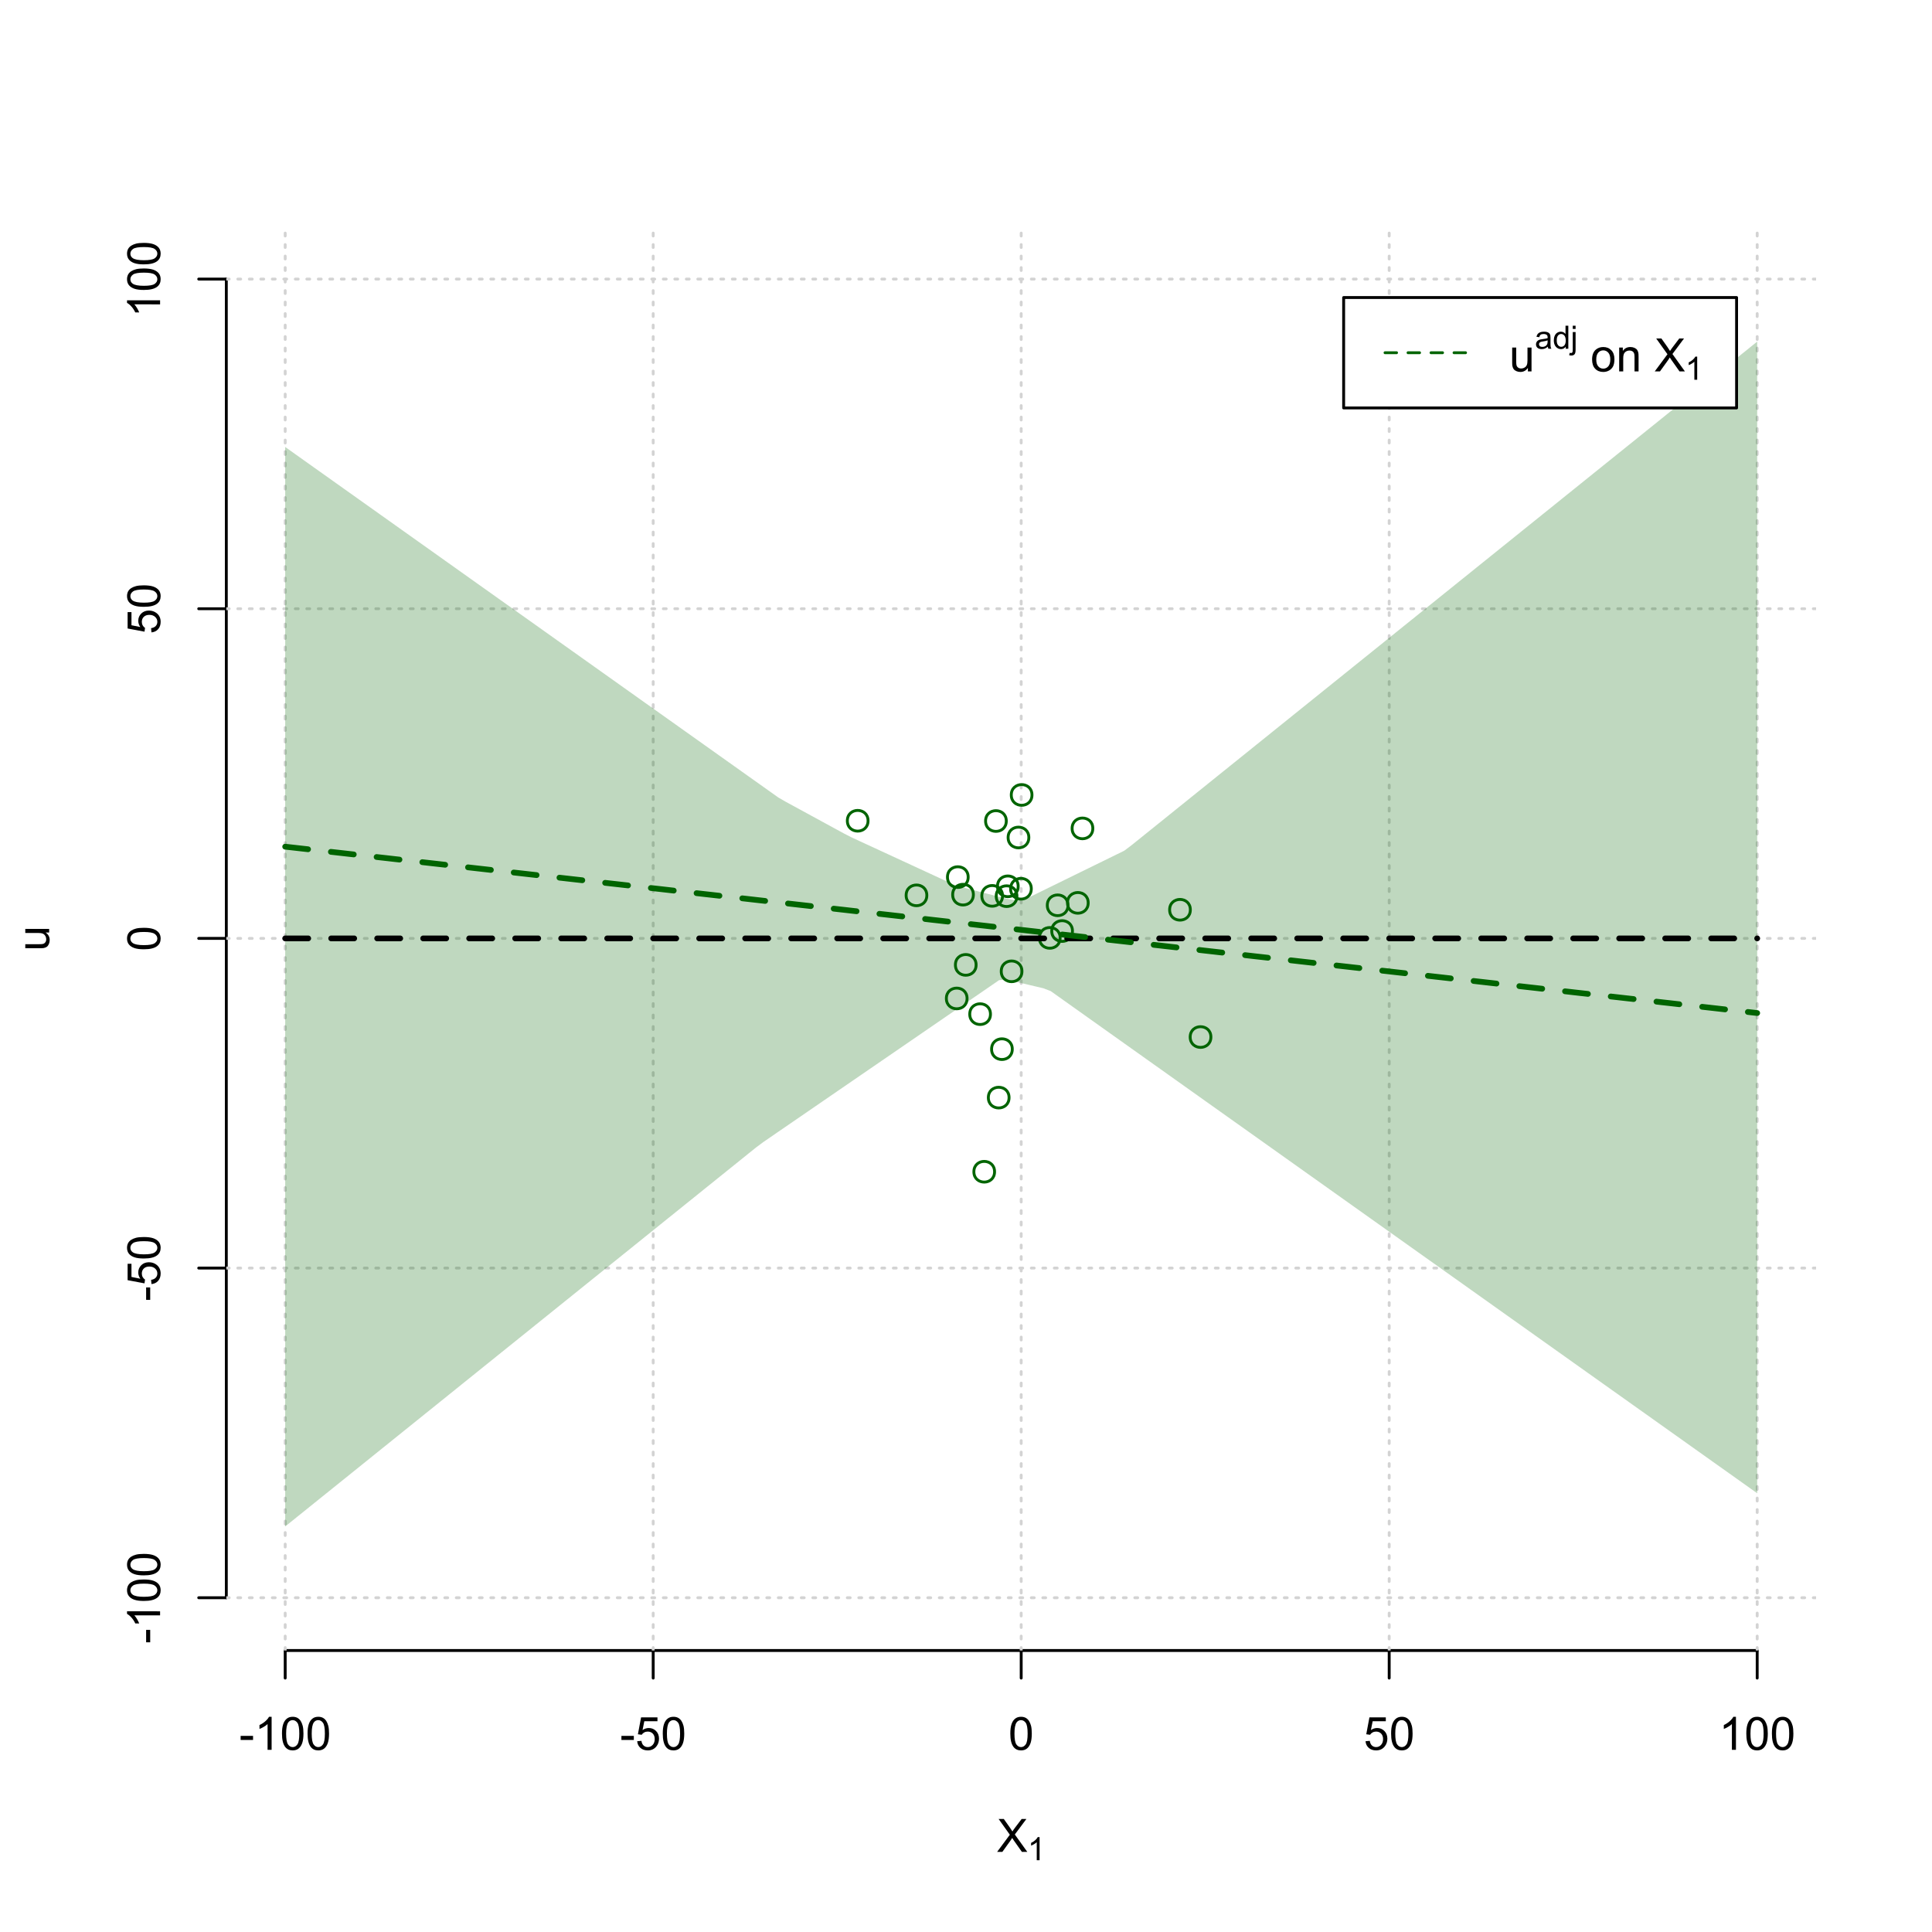 <?xml version="1.0" encoding="UTF-8"?>
<svg xmlns="http://www.w3.org/2000/svg" xmlns:xlink="http://www.w3.org/1999/xlink" width="504pt" height="504pt" viewBox="0 0 504 504" version="1.1">
<defs>
<g>
<symbol overflow="visible" id="glyph0-0">
<path style="stroke:none;" d="M 1.5 0 L 1.5 -7.5 L 7.5 -7.5 L 7.5 0 Z M 1.688 -0.188 L 7.312 -0.188 L 7.312 -7.312 L 1.688 -7.312 Z M 1.688 -0.188 "/>
</symbol>
<symbol overflow="visible" id="glyph0-1">
<path style="stroke:none;" d="M 0.055 0 L 3.375 -4.477 L 0.445 -8.59 L 1.797 -8.59 L 3.359 -6.387 C 3.68 -5.93 3.91 -5.578 4.047 -5.332 C 4.238 -5.645 4.465 -5.969 4.727 -6.312 L 6.457 -8.59 L 7.695 -8.59 L 4.676 -4.539 L 7.93 0 L 6.523 0 L 4.359 -3.062 C 4.238 -3.238 4.113 -3.43 3.984 -3.641 C 3.789 -3.324 3.652 -3.109 3.574 -2.992 L 1.418 0 Z M 0.055 0 "/>
</symbol>
<symbol overflow="visible" id="glyph0-2">
<path style="stroke:none;" d="M 0.383 -2.578 L 0.383 -3.641 L 3.621 -3.641 L 3.621 -2.578 Z M 0.383 -2.578 "/>
</symbol>
<symbol overflow="visible" id="glyph0-3">
<path style="stroke:none;" d="M 4.469 0 L 3.414 0 L 3.414 -6.719 C 3.16 -6.477 2.828 -6.234 2.414 -5.996 C 2 -5.75 1.629 -5.57 1.305 -5.449 L 1.305 -6.469 C 1.895 -6.742 2.41 -7.078 2.852 -7.477 C 3.293 -7.871 3.605 -8.254 3.789 -8.625 L 4.469 -8.625 Z M 4.469 0 "/>
</symbol>
<symbol overflow="visible" id="glyph0-4">
<path style="stroke:none;" d="M 0.5 -4.234 C 0.496 -5.246 0.602 -6.062 0.812 -6.688 C 1.02 -7.305 1.328 -7.785 1.742 -8.121 C 2.148 -8.457 2.668 -8.625 3.297 -8.625 C 3.758 -8.625 4.164 -8.531 4.512 -8.348 C 4.855 -8.16 5.141 -7.891 5.371 -7.543 C 5.594 -7.191 5.773 -6.766 5.906 -6.266 C 6.035 -5.762 6.098 -5.086 6.102 -4.234 C 6.098 -3.227 5.996 -2.414 5.789 -1.797 C 5.578 -1.176 5.266 -0.695 4.859 -0.359 C 4.445 -0.02 3.926 0.145 3.297 0.148 C 2.465 0.145 1.816 -0.148 1.348 -0.742 C 0.781 -1.457 0.496 -2.621 0.5 -4.234 Z M 1.582 -4.234 C 1.582 -2.824 1.746 -1.887 2.074 -1.418 C 2.402 -0.949 2.809 -0.715 3.297 -0.719 C 3.777 -0.715 4.184 -0.949 4.52 -1.422 C 4.848 -1.887 5.016 -2.824 5.016 -4.234 C 5.016 -5.648 4.848 -6.59 4.52 -7.055 C 4.184 -7.516 3.773 -7.746 3.289 -7.75 C 2.801 -7.746 2.414 -7.543 2.125 -7.137 C 1.762 -6.613 1.582 -5.645 1.582 -4.234 Z M 1.582 -4.234 "/>
</symbol>
<symbol overflow="visible" id="glyph0-5">
<path style="stroke:none;" d="M 0.5 -2.25 L 1.605 -2.344 C 1.684 -1.805 1.871 -1.398 2.176 -1.125 C 2.473 -0.852 2.836 -0.715 3.258 -0.719 C 3.766 -0.715 4.195 -0.906 4.547 -1.293 C 4.898 -1.672 5.074 -2.18 5.074 -2.82 C 5.074 -3.414 4.902 -3.891 4.566 -4.242 C 4.227 -4.59 3.785 -4.762 3.242 -4.766 C 2.898 -4.762 2.594 -4.684 2.32 -4.531 C 2.047 -4.375 1.832 -4.176 1.676 -3.93 L 0.688 -4.062 L 1.516 -8.473 L 5.789 -8.473 L 5.789 -7.465 L 2.359 -7.465 L 1.898 -5.156 C 2.414 -5.516 2.953 -5.695 3.523 -5.695 C 4.27 -5.695 4.902 -5.434 5.422 -4.914 C 5.934 -4.395 6.191 -3.727 6.195 -2.914 C 6.191 -2.133 5.965 -1.461 5.516 -0.898 C 4.961 -0.199 4.211 0.145 3.258 0.148 C 2.477 0.145 1.836 -0.07 1.344 -0.508 C 0.844 -0.941 0.562 -1.523 0.5 -2.25 Z M 0.5 -2.25 "/>
</symbol>
<symbol overflow="visible" id="glyph0-6">
<path style="stroke:none;" d="M 4.867 0 L 4.867 -0.914 C 4.379 -0.211 3.723 0.141 2.895 0.141 C 2.527 0.141 2.184 0.07 1.867 -0.07 C 1.547 -0.211 1.309 -0.387 1.156 -0.602 C 1 -0.812 0.895 -1.074 0.832 -1.383 C 0.785 -1.59 0.762 -1.918 0.766 -2.367 L 0.766 -6.223 L 1.82 -6.223 L 1.82 -2.773 C 1.816 -2.219 1.84 -1.848 1.887 -1.656 C 1.949 -1.379 2.09 -1.16 2.309 -1.004 C 2.523 -0.84 2.789 -0.762 3.105 -0.766 C 3.418 -0.762 3.715 -0.844 3.996 -1.008 C 4.273 -1.172 4.469 -1.391 4.586 -1.672 C 4.699 -1.949 4.758 -2.355 4.758 -2.891 L 4.758 -6.223 L 5.812 -6.223 L 5.812 0 Z M 4.867 0 "/>
</symbol>
<symbol overflow="visible" id="glyph0-7">
<path style="stroke:none;" d=""/>
</symbol>
<symbol overflow="visible" id="glyph0-8">
<path style="stroke:none;" d="M 0.398 -3.109 C 0.398 -4.262 0.719 -5.117 1.359 -5.672 C 1.895 -6.133 2.547 -6.363 3.316 -6.363 C 4.172 -6.363 4.871 -6.082 5.414 -5.52 C 5.953 -4.957 6.223 -4.184 6.227 -3.199 C 6.223 -2.398 6.102 -1.766 5.867 -1.309 C 5.625 -0.848 5.277 -0.492 4.82 -0.238 C 4.359 0.016 3.859 0.141 3.316 0.141 C 2.441 0.141 1.734 -0.137 1.203 -0.695 C 0.664 -1.254 0.398 -2.059 0.398 -3.109 Z M 1.484 -3.109 C 1.48 -2.309 1.656 -1.711 2.004 -1.32 C 2.348 -0.922 2.785 -0.727 3.316 -0.727 C 3.84 -0.727 4.273 -0.926 4.621 -1.324 C 4.969 -1.723 5.145 -2.328 5.145 -3.148 C 5.145 -3.914 4.969 -4.496 4.617 -4.895 C 4.266 -5.289 3.832 -5.488 3.316 -5.492 C 2.785 -5.488 2.348 -5.293 2.004 -4.898 C 1.656 -4.5 1.48 -3.902 1.484 -3.109 Z M 1.484 -3.109 "/>
</symbol>
<symbol overflow="visible" id="glyph0-9">
<path style="stroke:none;" d="M 0.789 0 L 0.789 -6.223 L 1.742 -6.223 L 1.742 -5.336 C 2.195 -6.02 2.855 -6.363 3.719 -6.363 C 4.09 -6.363 4.434 -6.293 4.754 -6.16 C 5.066 -6.023 5.305 -5.848 5.461 -5.633 C 5.617 -5.41 5.727 -5.152 5.789 -4.852 C 5.828 -4.656 5.848 -4.312 5.848 -3.828 L 5.848 0 L 4.793 0 L 4.793 -3.785 C 4.793 -4.215 4.75 -4.535 4.668 -4.75 C 4.586 -4.961 4.441 -5.129 4.234 -5.258 C 4.023 -5.383 3.777 -5.449 3.5 -5.449 C 3.047 -5.449 2.66 -5.305 2.332 -5.02 C 2.004 -4.734 1.84 -4.195 1.844 -3.398 L 1.844 0 Z M 0.789 0 "/>
</symbol>
<symbol overflow="visible" id="glyph1-0">
<path style="stroke:none;" d="M 1.051 0 L 1.051 -5.25 L 5.25 -5.25 L 5.25 0 Z M 1.18 -0.133 L 5.117 -0.133 L 5.117 -5.117 L 1.18 -5.117 Z M 1.18 -0.133 "/>
</symbol>
<symbol overflow="visible" id="glyph1-1">
<path style="stroke:none;" d="M 3.129 0 L 2.391 0 L 2.391 -4.703 C 2.211 -4.531 1.977 -4.363 1.691 -4.195 C 1.398 -4.023 1.141 -3.895 0.914 -3.812 L 0.914 -4.527 C 1.328 -4.719 1.688 -4.953 1.996 -5.234 C 2.305 -5.508 2.523 -5.777 2.652 -6.039 L 3.129 -6.039 Z M 3.129 0 "/>
</symbol>
<symbol overflow="visible" id="glyph1-2">
<path style="stroke:none;" d="M 3.395 -0.539 C 3.117 -0.305 2.855 -0.137 2.605 -0.043 C 2.352 0.051 2.082 0.094 1.793 0.098 C 1.312 0.094 0.941 -0.02 0.688 -0.25 C 0.43 -0.48 0.305 -0.781 0.305 -1.148 C 0.305 -1.359 0.352 -1.551 0.449 -1.73 C 0.543 -1.902 0.668 -2.047 0.828 -2.156 C 0.984 -2.262 1.164 -2.34 1.363 -2.398 C 1.504 -2.434 1.723 -2.473 2.02 -2.512 C 2.609 -2.578 3.047 -2.664 3.336 -2.766 C 3.336 -2.867 3.34 -2.93 3.34 -2.957 C 3.34 -3.258 3.27 -3.469 3.129 -3.594 C 2.941 -3.758 2.66 -3.844 2.289 -3.844 C 1.941 -3.844 1.684 -3.781 1.52 -3.66 C 1.348 -3.535 1.227 -3.32 1.152 -3.016 L 0.43 -3.113 C 0.492 -3.418 0.602 -3.668 0.754 -3.863 C 0.902 -4.051 1.121 -4.199 1.406 -4.301 C 1.688 -4.402 2.016 -4.453 2.395 -4.453 C 2.766 -4.453 3.066 -4.406 3.301 -4.32 C 3.527 -4.23 3.699 -4.121 3.812 -3.992 C 3.918 -3.855 3.996 -3.691 4.043 -3.492 C 4.066 -3.363 4.078 -3.133 4.082 -2.809 L 4.082 -1.824 C 4.078 -1.137 4.094 -0.703 4.129 -0.523 C 4.156 -0.336 4.219 -0.164 4.316 0 L 3.543 0 C 3.465 -0.152 3.414 -0.332 3.395 -0.539 Z M 3.336 -2.188 C 3.062 -2.074 2.66 -1.98 2.129 -1.906 C 1.82 -1.859 1.605 -1.812 1.484 -1.758 C 1.355 -1.703 1.258 -1.621 1.191 -1.52 C 1.121 -1.41 1.09 -1.293 1.09 -1.168 C 1.09 -0.969 1.164 -0.805 1.312 -0.676 C 1.461 -0.543 1.68 -0.48 1.969 -0.48 C 2.25 -0.48 2.5 -0.539 2.727 -0.664 C 2.945 -0.785 3.109 -0.957 3.215 -1.176 C 3.293 -1.34 3.332 -1.586 3.336 -1.914 Z M 3.336 -2.188 "/>
</symbol>
<symbol overflow="visible" id="glyph1-3">
<path style="stroke:none;" d="M 3.379 0 L 3.379 -0.551 C 3.102 -0.121 2.695 0.094 2.16 0.098 C 1.812 0.094 1.492 0 1.203 -0.188 C 0.906 -0.379 0.68 -0.645 0.523 -0.988 C 0.359 -1.328 0.281 -1.723 0.285 -2.172 C 0.281 -2.605 0.355 -3 0.504 -3.355 C 0.648 -3.707 0.863 -3.977 1.156 -4.168 C 1.441 -4.355 1.766 -4.453 2.129 -4.453 C 2.387 -4.453 2.621 -4.395 2.828 -4.285 C 3.031 -4.172 3.199 -4.031 3.332 -3.855 L 3.332 -6.012 L 4.066 -6.012 L 4.066 0 Z M 1.047 -2.172 C 1.043 -1.613 1.16 -1.195 1.398 -0.922 C 1.629 -0.641 1.906 -0.504 2.23 -0.508 C 2.551 -0.504 2.824 -0.637 3.051 -0.902 C 3.273 -1.168 3.387 -1.57 3.391 -2.113 C 3.387 -2.707 3.273 -3.145 3.047 -3.426 C 2.816 -3.703 2.531 -3.844 2.199 -3.844 C 1.867 -3.844 1.594 -3.707 1.375 -3.441 C 1.152 -3.168 1.043 -2.746 1.047 -2.172 Z M 1.047 -2.172 "/>
</symbol>
<symbol overflow="visible" id="glyph1-4">
<path style="stroke:none;" d="M 0.551 -5.156 L 0.551 -6.012 L 1.289 -6.012 L 1.289 -5.156 Z M -0.387 1.691 L -0.246 1.062 C -0.098 1.098 0.016 1.117 0.102 1.121 C 0.25 1.117 0.363 1.066 0.438 0.969 C 0.512 0.867 0.551 0.621 0.551 0.223 L 0.551 -4.355 L 1.289 -4.355 L 1.289 0.238 C 1.289 0.773 1.219 1.148 1.078 1.359 C 0.898 1.633 0.602 1.77 0.191 1.77 C -0.008 1.77 -0.199 1.742 -0.387 1.691 Z M -0.387 1.691 "/>
</symbol>
<symbol overflow="visible" id="glyph2-0">
<path style="stroke:none;" d="M 0 -1.5 L -7.5 -1.5 L -7.5 -7.5 L 0 -7.5 Z M -0.188 -1.688 L -0.188 -7.312 L -7.312 -7.312 L -7.312 -1.688 Z M -0.188 -1.688 "/>
</symbol>
<symbol overflow="visible" id="glyph2-1">
<path style="stroke:none;" d="M 0 -4.867 L -0.914 -4.867 C -0.211 -4.379 0.141 -3.723 0.141 -2.895 C 0.141 -2.527 0.07 -2.184 -0.07 -1.867 C -0.211 -1.547 -0.387 -1.309 -0.598 -1.156 C -0.809 -1 -1.07 -0.895 -1.383 -0.832 C -1.59 -0.789 -1.918 -0.766 -2.367 -0.77 L -6.223 -0.77 L -6.223 -1.824 L -2.773 -1.824 C -2.219 -1.82 -1.848 -1.844 -1.656 -1.887 C -1.379 -1.949 -1.16 -2.09 -1.004 -2.309 C -0.84 -2.523 -0.762 -2.789 -0.766 -3.105 C -0.762 -3.418 -0.844 -3.715 -1.008 -3.996 C -1.172 -4.273 -1.391 -4.469 -1.672 -4.586 C -1.945 -4.699 -2.352 -4.758 -2.887 -4.758 L -6.223 -4.758 L -6.223 -5.812 L 0 -5.812 Z M 0 -4.867 "/>
</symbol>
<symbol overflow="visible" id="glyph2-2">
<path style="stroke:none;" d="M -2.578 -0.383 L -3.641 -0.383 L -3.641 -3.621 L -2.578 -3.621 Z M -2.578 -0.383 "/>
</symbol>
<symbol overflow="visible" id="glyph2-3">
<path style="stroke:none;" d="M 0 -4.469 L 0 -3.414 L -6.719 -3.418 C -6.477 -3.16 -6.234 -2.828 -5.996 -2.418 C -5.75 -2.004 -5.57 -1.633 -5.449 -1.309 L -6.469 -1.309 C -6.742 -1.895 -7.078 -2.41 -7.477 -2.852 C -7.871 -3.293 -8.254 -3.605 -8.625 -3.793 L -8.625 -4.473 Z M 0 -4.469 "/>
</symbol>
<symbol overflow="visible" id="glyph2-4">
<path style="stroke:none;" d="M -4.234 -0.5 C -5.246 -0.496 -6.062 -0.602 -6.688 -0.812 C -7.305 -1.02 -7.785 -1.328 -8.121 -1.742 C -8.457 -2.152 -8.625 -2.672 -8.625 -3.301 C -8.625 -3.758 -8.531 -4.164 -8.348 -4.512 C -8.16 -4.859 -7.891 -5.145 -7.543 -5.371 C -7.191 -5.594 -6.766 -5.773 -6.266 -5.906 C -5.762 -6.035 -5.086 -6.098 -4.234 -6.102 C -3.223 -6.098 -2.41 -5.996 -1.793 -5.789 C -1.176 -5.578 -0.695 -5.266 -0.359 -4.859 C -0.02 -4.445 0.145 -3.926 0.148 -3.297 C 0.145 -2.465 -0.148 -1.816 -0.742 -1.348 C -1.457 -0.781 -2.621 -0.496 -4.234 -0.5 Z M -4.234 -1.582 C -2.824 -1.582 -1.887 -1.746 -1.418 -2.074 C -0.949 -2.402 -0.715 -2.809 -0.719 -3.297 C -0.715 -3.777 -0.949 -4.184 -1.422 -4.52 C -1.887 -4.848 -2.824 -5.016 -4.234 -5.016 C -5.648 -5.016 -6.59 -4.848 -7.055 -4.52 C -7.516 -4.188 -7.746 -3.777 -7.75 -3.289 C -7.746 -2.801 -7.543 -2.414 -7.137 -2.129 C -6.613 -1.762 -5.645 -1.582 -4.234 -1.582 Z M -4.234 -1.582 "/>
</symbol>
<symbol overflow="visible" id="glyph2-5">
<path style="stroke:none;" d="M -2.25 -0.5 L -2.344 -1.605 C -1.805 -1.684 -1.398 -1.871 -1.125 -2.176 C -0.852 -2.473 -0.715 -2.836 -0.719 -3.258 C -0.715 -3.766 -0.906 -4.195 -1.293 -4.547 C -1.672 -4.898 -2.18 -5.074 -2.816 -5.074 C -3.414 -5.074 -3.891 -4.902 -4.242 -4.566 C -4.59 -4.227 -4.762 -3.785 -4.766 -3.242 C -4.762 -2.898 -4.684 -2.594 -4.531 -2.32 C -4.375 -2.047 -4.176 -1.832 -3.93 -1.676 L -4.062 -0.688 L -8.473 -1.52 L -8.473 -5.789 L -7.465 -5.789 L -7.465 -2.363 L -5.156 -1.898 C -5.516 -2.414 -5.695 -2.953 -5.695 -3.523 C -5.695 -4.27 -5.434 -4.902 -4.914 -5.422 C -4.395 -5.934 -3.727 -6.191 -2.91 -6.195 C -2.133 -6.191 -1.461 -5.965 -0.895 -5.516 C -0.199 -4.961 0.145 -4.211 0.148 -3.258 C 0.145 -2.477 -0.07 -1.836 -0.508 -1.344 C -0.941 -0.848 -1.523 -0.566 -2.25 -0.5 Z M -2.25 -0.5 "/>
</symbol>
</g>
<clipPath id="clip1">
  <path d="M 74 59.039 L 75 59.039 L 75 430.559 L 74 430.559 Z M 74 59.039 "/>
</clipPath>
<clipPath id="clip2">
  <path d="M 170 59.039 L 171 59.039 L 171 430.559 L 170 430.559 Z M 170 59.039 "/>
</clipPath>
<clipPath id="clip3">
  <path d="M 266 59.039 L 267 59.039 L 267 430.559 L 266 430.559 Z M 266 59.039 "/>
</clipPath>
<clipPath id="clip4">
  <path d="M 362 59.039 L 363 59.039 L 363 430.559 L 362 430.559 Z M 362 59.039 "/>
</clipPath>
<clipPath id="clip5">
  <path d="M 458 59.039 L 459 59.039 L 459 430.559 L 458 430.559 Z M 458 59.039 "/>
</clipPath>
<clipPath id="clip6">
  <path d="M 59.039 416 L 473.758 416 L 473.758 418 L 59.039 418 Z M 59.039 416 "/>
</clipPath>
<clipPath id="clip7">
  <path d="M 59.039 330 L 473.758 330 L 473.758 332 L 59.039 332 Z M 59.039 330 "/>
</clipPath>
<clipPath id="clip8">
  <path d="M 59.039 244 L 473.758 244 L 473.758 246 L 59.039 246 Z M 59.039 244 "/>
</clipPath>
<clipPath id="clip9">
  <path d="M 59.039 158 L 473.758 158 L 473.758 160 L 59.039 160 Z M 59.039 158 "/>
</clipPath>
<clipPath id="clip10">
  <path d="M 59.039 72 L 473.758 72 L 473.758 74 L 59.039 74 Z M 59.039 72 "/>
</clipPath>
</defs>
<g id="surface2976">
<rect x="0" y="0" width="504" height="504" style="fill:rgb(100%,100%,100%);fill-opacity:1;stroke:none;"/>
<g style="fill:rgb(0%,0%,0%);fill-opacity:1;">
  <use xlink:href="#glyph0-1" x="260.062" y="483.102"/>
</g>
<g style="fill:rgb(0%,0%,0%);fill-opacity:1;">
  <use xlink:href="#glyph1-1" x="268.066" y="485.281"/>
</g>
<g style="fill:rgb(0%,0%,0%);fill-opacity:1;">
  <use xlink:href="#glyph2-1" x="12.82" y="248.137"/>
</g>
<path style="fill:none;stroke-width:0.75;stroke-linecap:round;stroke-linejoin:round;stroke:rgb(0%,0%,0%);stroke-opacity:1;stroke-miterlimit:10;" d="M 74.398 430.559 L 458.398 430.559 "/>
<path style="fill:none;stroke-width:0.75;stroke-linecap:round;stroke-linejoin:round;stroke:rgb(0%,0%,0%);stroke-opacity:1;stroke-miterlimit:10;" d="M 74.398 430.559 L 74.398 437.762 "/>
<path style="fill:none;stroke-width:0.75;stroke-linecap:round;stroke-linejoin:round;stroke:rgb(0%,0%,0%);stroke-opacity:1;stroke-miterlimit:10;" d="M 170.398 430.559 L 170.398 437.762 "/>
<path style="fill:none;stroke-width:0.75;stroke-linecap:round;stroke-linejoin:round;stroke:rgb(0%,0%,0%);stroke-opacity:1;stroke-miterlimit:10;" d="M 266.398 430.559 L 266.398 437.762 "/>
<path style="fill:none;stroke-width:0.75;stroke-linecap:round;stroke-linejoin:round;stroke:rgb(0%,0%,0%);stroke-opacity:1;stroke-miterlimit:10;" d="M 362.398 430.559 L 362.398 437.762 "/>
<path style="fill:none;stroke-width:0.75;stroke-linecap:round;stroke-linejoin:round;stroke:rgb(0%,0%,0%);stroke-opacity:1;stroke-miterlimit:10;" d="M 458.398 430.559 L 458.398 437.762 "/>
<g style="fill:rgb(0%,0%,0%);fill-opacity:1;">
  <use xlink:href="#glyph0-2" x="62.391" y="456.48"/>
  <use xlink:href="#glyph0-3" x="66.387" y="456.48"/>
  <use xlink:href="#glyph0-4" x="73.061" y="456.48"/>
  <use xlink:href="#glyph0-4" x="79.734" y="456.48"/>
</g>
<g style="fill:rgb(0%,0%,0%);fill-opacity:1;">
  <use xlink:href="#glyph0-2" x="161.727" y="456.48"/>
  <use xlink:href="#glyph0-5" x="165.723" y="456.48"/>
  <use xlink:href="#glyph0-4" x="172.396" y="456.48"/>
</g>
<g style="fill:rgb(0%,0%,0%);fill-opacity:1;">
  <use xlink:href="#glyph0-4" x="263.062" y="456.48"/>
</g>
<g style="fill:rgb(0%,0%,0%);fill-opacity:1;">
  <use xlink:href="#glyph0-5" x="355.727" y="456.48"/>
  <use xlink:href="#glyph0-4" x="362.4" y="456.48"/>
</g>
<g style="fill:rgb(0%,0%,0%);fill-opacity:1;">
  <use xlink:href="#glyph0-3" x="448.387" y="456.48"/>
  <use xlink:href="#glyph0-4" x="455.061" y="456.48"/>
  <use xlink:href="#glyph0-4" x="461.734" y="456.48"/>
</g>
<path style="fill:none;stroke-width:0.75;stroke-linecap:round;stroke-linejoin:round;stroke:rgb(0%,0%,0%);stroke-opacity:1;stroke-miterlimit:10;" d="M 59.039 416.801 L 59.039 72.801 "/>
<path style="fill:none;stroke-width:0.75;stroke-linecap:round;stroke-linejoin:round;stroke:rgb(0%,0%,0%);stroke-opacity:1;stroke-miterlimit:10;" d="M 59.039 416.801 L 51.84 416.801 "/>
<path style="fill:none;stroke-width:0.75;stroke-linecap:round;stroke-linejoin:round;stroke:rgb(0%,0%,0%);stroke-opacity:1;stroke-miterlimit:10;" d="M 59.039 330.801 L 51.84 330.801 "/>
<path style="fill:none;stroke-width:0.75;stroke-linecap:round;stroke-linejoin:round;stroke:rgb(0%,0%,0%);stroke-opacity:1;stroke-miterlimit:10;" d="M 59.039 244.801 L 51.84 244.801 "/>
<path style="fill:none;stroke-width:0.75;stroke-linecap:round;stroke-linejoin:round;stroke:rgb(0%,0%,0%);stroke-opacity:1;stroke-miterlimit:10;" d="M 59.039 158.801 L 51.84 158.801 "/>
<path style="fill:none;stroke-width:0.75;stroke-linecap:round;stroke-linejoin:round;stroke:rgb(0%,0%,0%);stroke-opacity:1;stroke-miterlimit:10;" d="M 59.039 72.801 L 51.84 72.801 "/>
<g style="fill:rgb(0%,0%,0%);fill-opacity:1;">
  <use xlink:href="#glyph2-2" x="41.762" y="428.809"/>
  <use xlink:href="#glyph2-3" x="41.762" y="424.812"/>
  <use xlink:href="#glyph2-4" x="41.762" y="418.139"/>
  <use xlink:href="#glyph2-4" x="41.762" y="411.465"/>
</g>
<g style="fill:rgb(0%,0%,0%);fill-opacity:1;">
  <use xlink:href="#glyph2-2" x="41.762" y="339.473"/>
  <use xlink:href="#glyph2-5" x="41.762" y="335.477"/>
  <use xlink:href="#glyph2-4" x="41.762" y="328.803"/>
</g>
<g style="fill:rgb(0%,0%,0%);fill-opacity:1;">
  <use xlink:href="#glyph2-4" x="41.762" y="248.137"/>
</g>
<g style="fill:rgb(0%,0%,0%);fill-opacity:1;">
  <use xlink:href="#glyph2-5" x="41.762" y="165.473"/>
  <use xlink:href="#glyph2-4" x="41.762" y="158.799"/>
</g>
<g style="fill:rgb(0%,0%,0%);fill-opacity:1;">
  <use xlink:href="#glyph2-3" x="41.762" y="82.812"/>
  <use xlink:href="#glyph2-4" x="41.762" y="76.139"/>
  <use xlink:href="#glyph2-4" x="41.762" y="69.465"/>
</g>
<g clip-path="url(#clip1)" clip-rule="nonzero">
<path style="fill:none;stroke-width:0.75;stroke-linecap:round;stroke-linejoin:round;stroke:rgb(82.745%,82.745%,82.745%);stroke-opacity:1;stroke-dasharray:0.75,2.25;stroke-miterlimit:10;" d="M 74.398 430.559 L 74.398 59.039 "/>
</g>
<g clip-path="url(#clip2)" clip-rule="nonzero">
<path style="fill:none;stroke-width:0.75;stroke-linecap:round;stroke-linejoin:round;stroke:rgb(82.745%,82.745%,82.745%);stroke-opacity:1;stroke-dasharray:0.75,2.25;stroke-miterlimit:10;" d="M 170.398 430.559 L 170.398 59.039 "/>
</g>
<g clip-path="url(#clip3)" clip-rule="nonzero">
<path style="fill:none;stroke-width:0.75;stroke-linecap:round;stroke-linejoin:round;stroke:rgb(82.745%,82.745%,82.745%);stroke-opacity:1;stroke-dasharray:0.75,2.25;stroke-miterlimit:10;" d="M 266.398 430.559 L 266.398 59.039 "/>
</g>
<g clip-path="url(#clip4)" clip-rule="nonzero">
<path style="fill:none;stroke-width:0.75;stroke-linecap:round;stroke-linejoin:round;stroke:rgb(82.745%,82.745%,82.745%);stroke-opacity:1;stroke-dasharray:0.75,2.25;stroke-miterlimit:10;" d="M 362.398 430.559 L 362.398 59.039 "/>
</g>
<g clip-path="url(#clip5)" clip-rule="nonzero">
<path style="fill:none;stroke-width:0.75;stroke-linecap:round;stroke-linejoin:round;stroke:rgb(82.745%,82.745%,82.745%);stroke-opacity:1;stroke-dasharray:0.75,2.25;stroke-miterlimit:10;" d="M 458.398 430.559 L 458.398 59.039 "/>
</g>
<g clip-path="url(#clip6)" clip-rule="nonzero">
<path style="fill:none;stroke-width:0.75;stroke-linecap:round;stroke-linejoin:round;stroke:rgb(82.745%,82.745%,82.745%);stroke-opacity:1;stroke-dasharray:0.75,2.25;stroke-miterlimit:10;" d="M 59.039 416.801 L 473.762 416.801 "/>
</g>
<g clip-path="url(#clip7)" clip-rule="nonzero">
<path style="fill:none;stroke-width:0.75;stroke-linecap:round;stroke-linejoin:round;stroke:rgb(82.745%,82.745%,82.745%);stroke-opacity:1;stroke-dasharray:0.75,2.25;stroke-miterlimit:10;" d="M 59.039 330.801 L 473.762 330.801 "/>
</g>
<g clip-path="url(#clip8)" clip-rule="nonzero">
<path style="fill:none;stroke-width:0.75;stroke-linecap:round;stroke-linejoin:round;stroke:rgb(82.745%,82.745%,82.745%);stroke-opacity:1;stroke-dasharray:0.75,2.25;stroke-miterlimit:10;" d="M 59.039 244.801 L 473.762 244.801 "/>
</g>
<g clip-path="url(#clip9)" clip-rule="nonzero">
<path style="fill:none;stroke-width:0.75;stroke-linecap:round;stroke-linejoin:round;stroke:rgb(82.745%,82.745%,82.745%);stroke-opacity:1;stroke-dasharray:0.75,2.25;stroke-miterlimit:10;" d="M 59.039 158.801 L 473.762 158.801 "/>
</g>
<g clip-path="url(#clip10)" clip-rule="nonzero">
<path style="fill:none;stroke-width:0.75;stroke-linecap:round;stroke-linejoin:round;stroke:rgb(82.745%,82.745%,82.745%);stroke-opacity:1;stroke-dasharray:0.75,2.25;stroke-miterlimit:10;" d="M 59.039 72.801 L 473.762 72.801 "/>
</g>
<path style=" stroke:none;fill-rule:nonzero;fill:rgb(0%,39.216%,0%);fill-opacity:0.251;" d="M 74.398 72.801 L 74.398 116.605 L 76.32 117.969 L 78.238 119.336 L 80.16 120.699 L 82.078 122.066 L 85.922 124.793 L 87.84 126.16 L 89.762 127.523 L 91.68 128.887 L 93.602 130.254 L 95.52 131.617 L 97.441 132.98 L 99.359 134.348 L 101.281 135.711 L 103.199 137.078 L 105.121 138.441 L 107.039 139.805 L 108.961 141.172 L 110.879 142.535 L 112.801 143.898 L 114.719 145.266 L 116.641 146.629 L 118.559 147.992 L 120.48 149.359 L 122.398 150.723 L 124.32 152.09 L 126.238 153.453 L 128.16 154.816 L 130.078 156.184 L 133.922 158.91 L 135.84 160.277 L 137.762 161.641 L 139.68 163.004 L 141.602 164.371 L 143.52 165.734 L 145.441 167.102 L 147.359 168.465 L 149.281 169.828 L 151.199 171.195 L 153.121 172.559 L 155.039 173.922 L 156.961 175.289 L 158.879 176.652 L 160.801 178.016 L 162.719 179.383 L 164.641 180.746 L 166.559 182.113 L 168.48 183.477 L 170.398 184.84 L 172.32 186.207 L 174.238 187.57 L 176.16 188.934 L 178.078 190.301 L 181.922 193.027 L 183.84 194.395 L 185.762 195.758 L 187.68 197.125 L 189.602 198.488 L 191.52 199.852 L 193.441 201.219 L 195.359 202.582 L 197.281 203.945 L 199.199 205.312 L 201.121 206.676 L 203.039 208.039 L 204.961 209.152 L 206.879 210.195 L 208.801 211.242 L 210.719 212.289 L 212.641 213.332 L 214.559 214.379 L 216.48 215.426 L 218.398 216.469 L 220.32 217.516 L 222.238 218.492 L 224.16 219.379 L 226.078 220.266 L 229.922 222.039 L 231.84 222.926 L 233.762 223.812 L 235.68 224.699 L 237.602 225.586 L 239.52 226.473 L 241.441 227.359 L 243.359 228.25 L 245.281 229.137 L 247.199 230.023 L 249.121 230.91 L 251.039 231.457 L 252.961 231.957 L 254.879 232.453 L 256.801 232.949 L 258.719 233.449 L 260.641 233.945 L 262.559 234.441 L 264.48 234.793 L 266.398 234.809 L 268.32 234.16 L 270.238 233.219 L 272.16 232.277 L 274.078 231.336 L 277.922 229.453 L 279.84 228.512 L 281.762 227.57 L 283.68 226.633 L 285.602 225.691 L 287.52 224.75 L 289.441 223.809 L 291.359 222.867 L 293.281 221.926 L 295.199 220.48 L 297.121 218.934 L 299.039 217.391 L 300.961 215.844 L 302.879 214.301 L 304.801 212.754 L 306.719 211.207 L 308.641 209.664 L 310.559 208.117 L 312.48 206.57 L 314.398 205.027 L 316.32 203.48 L 318.238 201.934 L 320.16 200.391 L 322.078 198.844 L 324 197.301 L 325.922 195.754 L 327.84 194.207 L 329.762 192.664 L 331.68 191.117 L 333.602 189.57 L 335.52 188.027 L 337.441 186.48 L 339.359 184.934 L 341.281 183.391 L 343.199 181.844 L 345.121 180.297 L 347.039 178.754 L 348.961 177.207 L 350.879 175.664 L 352.801 174.117 L 354.719 172.57 L 356.641 171.027 L 358.559 169.48 L 360.48 167.934 L 362.398 166.391 L 364.32 164.844 L 366.238 163.297 L 368.16 161.754 L 370.078 160.207 L 372 158.664 L 373.922 157.117 L 375.84 155.57 L 377.762 154.027 L 379.68 152.48 L 381.602 150.934 L 383.52 149.391 L 385.441 147.844 L 387.359 146.297 L 389.281 144.754 L 391.199 143.207 L 393.121 141.664 L 395.039 140.117 L 396.961 138.57 L 398.879 137.027 L 400.801 135.48 L 402.719 133.934 L 404.641 132.391 L 406.559 130.844 L 408.48 129.297 L 410.398 127.754 L 412.32 126.207 L 414.238 124.66 L 416.16 123.117 L 418.078 121.57 L 420 120.027 L 421.922 118.48 L 423.84 116.934 L 425.762 115.391 L 427.68 113.844 L 429.602 112.297 L 431.52 110.754 L 433.441 109.207 L 435.359 107.66 L 437.281 106.117 L 439.199 104.57 L 441.121 103.027 L 443.039 101.48 L 444.961 99.934 L 446.879 98.391 L 448.801 96.844 L 450.719 95.297 L 452.641 93.754 L 454.559 92.207 L 456.48 90.66 L 458.398 89.117 L 458.398 72.801 L 458.398 416.801 L 458.398 389.547 L 456.48 388.184 L 454.559 386.816 L 452.641 385.453 L 450.719 384.086 L 448.801 382.723 L 446.879 381.359 L 444.961 379.992 L 443.039 378.629 L 441.121 377.266 L 439.199 375.898 L 437.281 374.535 L 435.359 373.172 L 433.441 371.805 L 431.52 370.441 L 429.602 369.074 L 427.68 367.711 L 425.762 366.348 L 423.84 364.98 L 421.922 363.617 L 420 362.254 L 418.078 360.887 L 416.16 359.523 L 414.238 358.16 L 412.32 356.793 L 410.398 355.43 L 408.48 354.062 L 406.559 352.699 L 404.641 351.336 L 402.719 349.969 L 400.801 348.605 L 398.879 347.242 L 396.961 345.875 L 395.039 344.512 L 393.121 343.148 L 391.199 341.781 L 389.281 340.418 L 387.359 339.051 L 385.441 337.688 L 383.52 336.324 L 381.602 334.957 L 379.68 333.594 L 377.762 332.23 L 375.84 330.863 L 373.922 329.5 L 372 328.137 L 370.078 326.77 L 368.16 325.406 L 366.238 324.039 L 364.32 322.676 L 362.398 321.312 L 360.48 319.945 L 358.559 318.582 L 356.641 317.219 L 354.719 315.852 L 352.801 314.488 L 350.879 313.125 L 348.961 311.758 L 347.039 310.395 L 345.121 309.027 L 343.199 307.664 L 341.281 306.301 L 339.359 304.934 L 337.441 303.57 L 335.52 302.207 L 333.602 300.84 L 331.68 299.477 L 329.762 298.113 L 327.84 296.746 L 325.922 295.383 L 324 294.016 L 322.078 292.652 L 320.16 291.289 L 318.238 289.922 L 316.32 288.559 L 314.398 287.195 L 312.48 285.828 L 310.559 284.465 L 308.641 283.102 L 306.719 281.734 L 304.801 280.371 L 302.879 279.004 L 300.961 277.641 L 299.039 276.277 L 297.121 274.91 L 295.199 273.547 L 293.281 272.184 L 291.359 270.816 L 289.441 269.453 L 287.52 268.09 L 285.602 266.723 L 283.68 265.359 L 281.762 263.992 L 279.84 262.629 L 277.922 261.266 L 276 259.898 L 274.078 258.535 L 272.16 257.805 L 270.238 257.352 L 268.32 256.898 L 266.398 256.445 L 264.48 255.992 L 262.559 255.539 L 260.641 255.688 L 258.719 257.008 L 256.801 258.324 L 254.879 259.645 L 252.961 260.961 L 251.039 262.281 L 249.121 263.598 L 247.199 264.918 L 245.281 266.234 L 243.359 267.555 L 241.441 268.871 L 239.52 270.191 L 237.602 271.508 L 235.68 272.828 L 233.762 274.145 L 231.84 275.465 L 229.922 276.781 L 228 278.102 L 226.078 279.418 L 224.16 280.738 L 222.238 282.055 L 220.32 283.375 L 218.398 284.691 L 216.48 286.012 L 214.559 287.328 L 212.641 288.648 L 210.719 289.965 L 208.801 291.285 L 206.879 292.602 L 204.961 293.922 L 203.039 295.238 L 201.121 296.559 L 199.199 297.879 L 197.281 299.301 L 195.359 300.844 L 193.441 302.391 L 191.52 303.938 L 189.602 305.48 L 187.68 307.027 L 185.762 308.574 L 183.84 310.117 L 181.922 311.664 L 180 313.207 L 178.078 314.754 L 176.16 316.301 L 174.238 317.844 L 172.32 319.391 L 170.398 320.938 L 168.48 322.48 L 166.559 324.027 L 164.641 325.574 L 162.719 327.117 L 160.801 328.664 L 158.879 330.207 L 156.961 331.754 L 155.039 333.301 L 153.121 334.844 L 151.199 336.391 L 149.281 337.938 L 147.359 339.48 L 145.441 341.027 L 143.52 342.574 L 141.602 344.117 L 139.68 345.664 L 137.762 347.211 L 135.84 348.754 L 133.922 350.301 L 132 351.844 L 130.078 353.391 L 128.16 354.938 L 126.238 356.48 L 124.32 358.027 L 122.398 359.574 L 120.48 361.117 L 118.559 362.664 L 116.641 364.211 L 114.719 365.754 L 112.801 367.301 L 110.879 368.844 L 108.961 370.391 L 107.039 371.938 L 105.121 373.48 L 103.199 375.027 L 101.281 376.574 L 99.359 378.117 L 97.441 379.664 L 95.52 381.211 L 93.602 382.754 L 91.68 384.301 L 89.762 385.848 L 87.84 387.391 L 85.922 388.938 L 84 390.48 L 82.078 392.027 L 80.16 393.574 L 78.238 395.117 L 76.32 396.664 L 74.398 398.211 L 74.398 416.801 Z M 74.398 72.801 "/>
<path style="fill:none;stroke-width:0.75;stroke-linecap:round;stroke-linejoin:round;stroke:rgb(0%,39.216%,0%);stroke-opacity:1;stroke-miterlimit:10;" d="M 269.211 207.379 C 269.211 210.98 263.812 210.98 263.812 207.379 C 263.812 203.777 269.211 203.777 269.211 207.379 "/>
<path style="fill:none;stroke-width:0.75;stroke-linecap:round;stroke-linejoin:round;stroke:rgb(0%,39.216%,0%);stroke-opacity:1;stroke-miterlimit:10;" d="M 261.531 233.703 C 261.531 237.305 256.129 237.305 256.129 233.703 C 256.129 230.105 261.531 230.105 261.531 233.703 "/>
<path style="fill:none;stroke-width:0.75;stroke-linecap:round;stroke-linejoin:round;stroke:rgb(0%,39.216%,0%);stroke-opacity:1;stroke-miterlimit:10;" d="M 263.234 286.332 C 263.234 289.934 257.832 289.934 257.832 286.332 C 257.832 282.734 263.234 282.734 263.234 286.332 "/>
<path style="fill:none;stroke-width:0.75;stroke-linecap:round;stroke-linejoin:round;stroke:rgb(0%,39.216%,0%);stroke-opacity:1;stroke-miterlimit:10;" d="M 252.277 260.465 C 252.277 264.066 246.879 264.066 246.879 260.465 C 246.879 256.867 252.277 256.867 252.277 260.465 "/>
<path style="fill:none;stroke-width:0.75;stroke-linecap:round;stroke-linejoin:round;stroke:rgb(0%,39.216%,0%);stroke-opacity:1;stroke-miterlimit:10;" d="M 259.453 305.672 C 259.453 309.273 254.055 309.273 254.055 305.672 C 254.055 302.074 259.453 302.074 259.453 305.672 "/>
<path style="fill:none;stroke-width:0.75;stroke-linecap:round;stroke-linejoin:round;stroke:rgb(0%,39.216%,0%);stroke-opacity:1;stroke-miterlimit:10;" d="M 265.285 233.781 C 265.285 237.383 259.883 237.383 259.883 233.781 C 259.883 230.184 265.285 230.184 265.285 233.781 "/>
<path style="fill:none;stroke-width:0.75;stroke-linecap:round;stroke-linejoin:round;stroke:rgb(0%,39.216%,0%);stroke-opacity:1;stroke-miterlimit:10;" d="M 268.391 218.477 C 268.391 222.078 262.988 222.078 262.988 218.477 C 262.988 214.879 268.391 214.879 268.391 218.477 "/>
<path style="fill:none;stroke-width:0.75;stroke-linecap:round;stroke-linejoin:round;stroke:rgb(0%,39.216%,0%);stroke-opacity:1;stroke-miterlimit:10;" d="M 252.566 228.812 C 252.566 232.41 247.168 232.41 247.168 228.812 C 247.168 225.211 252.566 225.211 252.566 228.812 "/>
<path style="fill:none;stroke-width:0.75;stroke-linecap:round;stroke-linejoin:round;stroke:rgb(0%,39.216%,0%);stroke-opacity:1;stroke-miterlimit:10;" d="M 262.512 214.18 C 262.512 217.777 257.109 217.777 257.109 214.18 C 257.109 210.578 262.512 210.578 262.512 214.18 "/>
<path style="fill:none;stroke-width:0.75;stroke-linecap:round;stroke-linejoin:round;stroke:rgb(0%,39.216%,0%);stroke-opacity:1;stroke-miterlimit:10;" d="M 258.383 264.559 C 258.383 268.16 252.98 268.16 252.98 264.559 C 252.98 260.957 258.383 260.957 258.383 264.559 "/>
<path style="fill:none;stroke-width:0.75;stroke-linecap:round;stroke-linejoin:round;stroke:rgb(0%,39.216%,0%);stroke-opacity:1;stroke-miterlimit:10;" d="M 283.879 235.531 C 283.879 239.129 278.48 239.129 278.48 235.531 C 278.48 231.93 283.879 231.93 283.879 235.531 "/>
<path style="fill:none;stroke-width:0.75;stroke-linecap:round;stroke-linejoin:round;stroke:rgb(0%,39.216%,0%);stroke-opacity:1;stroke-miterlimit:10;" d="M 264.074 273.695 C 264.074 277.293 258.676 277.293 258.676 273.695 C 258.676 270.094 264.074 270.094 264.074 273.695 "/>
<path style="fill:none;stroke-width:0.75;stroke-linecap:round;stroke-linejoin:round;stroke:rgb(0%,39.216%,0%);stroke-opacity:1;stroke-miterlimit:10;" d="M 254.637 251.711 C 254.637 255.309 249.238 255.309 249.238 251.711 C 249.238 248.109 254.637 248.109 254.637 251.711 "/>
<path style="fill:none;stroke-width:0.75;stroke-linecap:round;stroke-linejoin:round;stroke:rgb(0%,39.216%,0%);stroke-opacity:1;stroke-miterlimit:10;" d="M 315.887 270.531 C 315.887 274.133 310.484 274.133 310.484 270.531 C 310.484 266.934 315.887 266.934 315.887 270.531 "/>
<path style="fill:none;stroke-width:0.75;stroke-linecap:round;stroke-linejoin:round;stroke:rgb(0%,39.216%,0%);stroke-opacity:1;stroke-miterlimit:10;" d="M 276.559 244.664 C 276.559 248.266 271.156 248.266 271.156 244.664 C 271.156 241.066 276.559 241.066 276.559 244.664 "/>
<path style="fill:none;stroke-width:0.75;stroke-linecap:round;stroke-linejoin:round;stroke:rgb(0%,39.216%,0%);stroke-opacity:1;stroke-miterlimit:10;" d="M 265.613 231.215 C 265.613 234.812 260.215 234.812 260.215 231.215 C 260.215 227.613 265.613 227.613 265.613 231.215 "/>
<path style="fill:none;stroke-width:0.75;stroke-linecap:round;stroke-linejoin:round;stroke:rgb(0%,39.216%,0%);stroke-opacity:1;stroke-miterlimit:10;" d="M 266.594 253.391 C 266.594 256.988 261.195 256.988 261.195 253.391 C 261.195 249.789 266.594 249.789 266.594 253.391 "/>
<path style="fill:none;stroke-width:0.75;stroke-linecap:round;stroke-linejoin:round;stroke:rgb(0%,39.216%,0%);stroke-opacity:1;stroke-miterlimit:10;" d="M 241.781 233.57 C 241.781 237.172 236.383 237.172 236.383 233.57 C 236.383 229.969 241.781 229.969 241.781 233.57 "/>
<path style="fill:none;stroke-width:0.75;stroke-linecap:round;stroke-linejoin:round;stroke:rgb(0%,39.216%,0%);stroke-opacity:1;stroke-miterlimit:10;" d="M 253.922 233.387 C 253.922 236.988 248.523 236.988 248.523 233.387 C 248.523 229.789 253.922 229.789 253.922 233.387 "/>
<path style="fill:none;stroke-width:0.75;stroke-linecap:round;stroke-linejoin:round;stroke:rgb(0%,39.216%,0%);stroke-opacity:1;stroke-miterlimit:10;" d="M 310.523 237.332 C 310.523 240.934 305.121 240.934 305.121 237.332 C 305.121 233.73 310.523 233.73 310.523 237.332 "/>
<path style="fill:none;stroke-width:0.75;stroke-linecap:round;stroke-linejoin:round;stroke:rgb(0%,39.216%,0%);stroke-opacity:1;stroke-miterlimit:10;" d="M 278.609 236.164 C 278.609 239.766 273.211 239.766 273.211 236.164 C 273.211 232.566 278.609 232.566 278.609 236.164 "/>
<path style="fill:none;stroke-width:0.75;stroke-linecap:round;stroke-linejoin:round;stroke:rgb(0%,39.216%,0%);stroke-opacity:1;stroke-miterlimit:10;" d="M 269.035 231.848 C 269.035 235.449 263.637 235.449 263.637 231.848 C 263.637 228.25 269.035 228.25 269.035 231.848 "/>
<path style="fill:none;stroke-width:0.75;stroke-linecap:round;stroke-linejoin:round;stroke:rgb(0%,39.216%,0%);stroke-opacity:1;stroke-miterlimit:10;" d="M 279.773 242.879 C 279.773 246.48 274.371 246.48 274.371 242.879 C 274.371 239.277 279.773 239.277 279.773 242.879 "/>
<path style="fill:none;stroke-width:0.75;stroke-linecap:round;stroke-linejoin:round;stroke:rgb(0%,39.216%,0%);stroke-opacity:1;stroke-miterlimit:10;" d="M 285.082 216.102 C 285.082 219.703 279.684 219.703 279.684 216.102 C 279.684 212.504 285.082 212.504 285.082 216.102 "/>
<path style="fill:none;stroke-width:0.75;stroke-linecap:round;stroke-linejoin:round;stroke:rgb(0%,39.216%,0%);stroke-opacity:1;stroke-miterlimit:10;" d="M 226.449 214.113 C 226.449 217.711 221.047 217.711 221.047 214.113 C 221.047 210.512 226.449 210.512 226.449 214.113 "/>
<path style="fill:none;stroke-width:1.5;stroke-linecap:round;stroke-linejoin:round;stroke:rgb(0%,0%,0%);stroke-opacity:1;stroke-dasharray:6,6;stroke-miterlimit:10;" d="M 74.398 244.801 L 458.398 244.801 "/>
<path style="fill:none;stroke-width:1.5;stroke-linecap:round;stroke-linejoin:round;stroke:rgb(0%,39.216%,0%);stroke-opacity:1;stroke-dasharray:6,6;stroke-miterlimit:10;" d="M 74.398 220.875 L 76.32 221.09 L 78.238 221.309 L 80.16 221.523 L 82.078 221.742 L 84 221.957 L 85.922 222.176 L 87.84 222.391 L 89.762 222.609 L 91.68 222.828 L 93.602 223.043 L 95.52 223.262 L 97.441 223.477 L 99.359 223.695 L 101.281 223.91 L 103.199 224.129 L 105.121 224.344 L 107.039 224.562 L 108.961 224.777 L 110.879 224.996 L 112.801 225.215 L 114.719 225.43 L 116.641 225.648 L 118.559 225.863 L 120.48 226.082 L 122.398 226.297 L 124.32 226.516 L 126.238 226.73 L 128.16 226.949 L 130.078 227.164 L 133.922 227.602 L 135.84 227.816 L 137.762 228.035 L 139.68 228.25 L 141.602 228.469 L 143.52 228.684 L 145.441 228.902 L 147.359 229.117 L 149.281 229.336 L 151.199 229.551 L 153.121 229.77 L 155.039 229.988 L 156.961 230.203 L 158.879 230.422 L 160.801 230.637 L 162.719 230.855 L 164.641 231.07 L 166.559 231.289 L 168.48 231.504 L 170.398 231.723 L 172.32 231.938 L 174.238 232.156 L 176.16 232.375 L 178.078 232.59 L 180 232.809 L 181.922 233.023 L 183.84 233.242 L 185.762 233.457 L 187.68 233.676 L 189.602 233.891 L 191.52 234.109 L 193.441 234.324 L 195.359 234.543 L 197.281 234.762 L 199.199 234.977 L 201.121 235.195 L 203.039 235.41 L 204.961 235.629 L 206.879 235.844 L 208.801 236.062 L 210.719 236.277 L 212.641 236.496 L 214.559 236.711 L 216.48 236.93 L 218.398 237.148 L 220.32 237.363 L 222.238 237.582 L 224.16 237.797 L 226.078 238.016 L 228 238.23 L 229.922 238.449 L 231.84 238.664 L 233.762 238.883 L 235.68 239.098 L 237.602 239.316 L 239.52 239.535 L 241.441 239.75 L 243.359 239.969 L 245.281 240.184 L 247.199 240.402 L 249.121 240.617 L 251.039 240.836 L 252.961 241.051 L 254.879 241.27 L 256.801 241.484 L 258.719 241.703 L 260.641 241.922 L 262.559 242.137 L 264.48 242.355 L 266.398 242.57 L 268.32 242.789 L 270.238 243.004 L 272.16 243.223 L 274.078 243.438 L 276 243.656 L 277.922 243.871 L 279.84 244.09 L 281.762 244.305 L 283.68 244.523 L 285.602 244.742 L 287.52 244.957 L 289.441 245.176 L 291.359 245.391 L 293.281 245.609 L 295.199 245.824 L 297.121 246.043 L 299.039 246.258 L 300.961 246.477 L 302.879 246.691 L 304.801 246.91 L 306.719 247.129 L 308.641 247.344 L 310.559 247.562 L 312.48 247.777 L 314.398 247.996 L 316.32 248.211 L 318.238 248.43 L 320.16 248.645 L 322.078 248.863 L 324 249.078 L 325.922 249.297 L 327.84 249.516 L 329.762 249.73 L 331.68 249.949 L 333.602 250.164 L 335.52 250.383 L 337.441 250.598 L 339.359 250.816 L 341.281 251.031 L 343.199 251.25 L 345.121 251.465 L 347.039 251.684 L 348.961 251.902 L 350.879 252.117 L 352.801 252.336 L 354.719 252.551 L 356.641 252.77 L 358.559 252.984 L 360.48 253.203 L 362.398 253.418 L 364.32 253.637 L 366.238 253.852 L 368.16 254.07 L 370.078 254.289 L 372 254.504 L 373.922 254.723 L 375.84 254.938 L 377.762 255.156 L 379.68 255.371 L 381.602 255.59 L 383.52 255.805 L 385.441 256.023 L 387.359 256.238 L 389.281 256.457 L 391.199 256.676 L 393.121 256.891 L 395.039 257.109 L 396.961 257.324 L 398.879 257.543 L 400.801 257.758 L 402.719 257.977 L 404.641 258.191 L 406.559 258.41 L 408.48 258.625 L 410.398 258.844 L 412.32 259.062 L 414.238 259.277 L 416.16 259.496 L 418.078 259.711 L 420 259.93 L 421.922 260.145 L 423.84 260.363 L 425.762 260.578 L 427.68 260.797 L 429.602 261.012 L 431.52 261.23 L 433.441 261.449 L 435.359 261.664 L 437.281 261.883 L 439.199 262.098 L 441.121 262.316 L 443.039 262.531 L 444.961 262.75 L 446.879 262.965 L 448.801 263.184 L 450.719 263.398 L 452.641 263.617 L 454.559 263.836 L 456.48 264.051 L 458.398 264.27 "/>
<path style="fill-rule:nonzero;fill:rgb(100%,100%,100%);fill-opacity:1;stroke-width:0.75;stroke-linecap:round;stroke-linejoin:round;stroke:rgb(0%,0%,0%);stroke-opacity:1;stroke-miterlimit:10;" d="M 350.516 77.617 L 453.023 77.617 L 453.023 106.418 L 350.516 106.418 Z M 350.516 77.617 "/>
<path style="fill:none;stroke-width:0.75;stroke-linecap:round;stroke-linejoin:round;stroke:rgb(0%,39.216%,0%);stroke-opacity:1;stroke-dasharray:3,3;stroke-miterlimit:10;" d="M 361.316 92.016 L 382.914 92.016 "/>
<g style="fill:rgb(0%,0%,0%);fill-opacity:1;">
  <use xlink:href="#glyph0-6" x="393.715" y="96.891"/>
</g>
<g style="fill:rgb(0%,0%,0%);fill-opacity:1;">
  <use xlink:href="#glyph1-2" x="400.391" y="90.977"/>
</g>
<g style="fill:rgb(0%,0%,0%);fill-opacity:1;">
  <use xlink:href="#glyph1-3" x="405.062" y="90.977"/>
</g>
<g style="fill:rgb(0%,0%,0%);fill-opacity:1;">
  <use xlink:href="#glyph1-4" x="409.734" y="90.977"/>
</g>
<g style="fill:rgb(0%,0%,0%);fill-opacity:1;">
  <use xlink:href="#glyph0-7" x="411.598" y="96.891"/>
  <use xlink:href="#glyph0-8" x="414.932" y="96.891"/>
  <use xlink:href="#glyph0-9" x="421.605" y="96.891"/>
  <use xlink:href="#glyph0-7" x="428.279" y="96.891"/>
</g>
<g style="fill:rgb(0%,0%,0%);fill-opacity:1;">
  <use xlink:href="#glyph0-1" x="431.613" y="96.891"/>
</g>
<g style="fill:rgb(0%,0%,0%);fill-opacity:1;">
  <use xlink:href="#glyph1-1" x="439.617" y="99.066"/>
</g>
<g style="fill:rgb(0%,0%,0%);fill-opacity:1;">
  <use xlink:href="#glyph0-7" x="444.289" y="96.891"/>
</g>
</g>
</svg>
